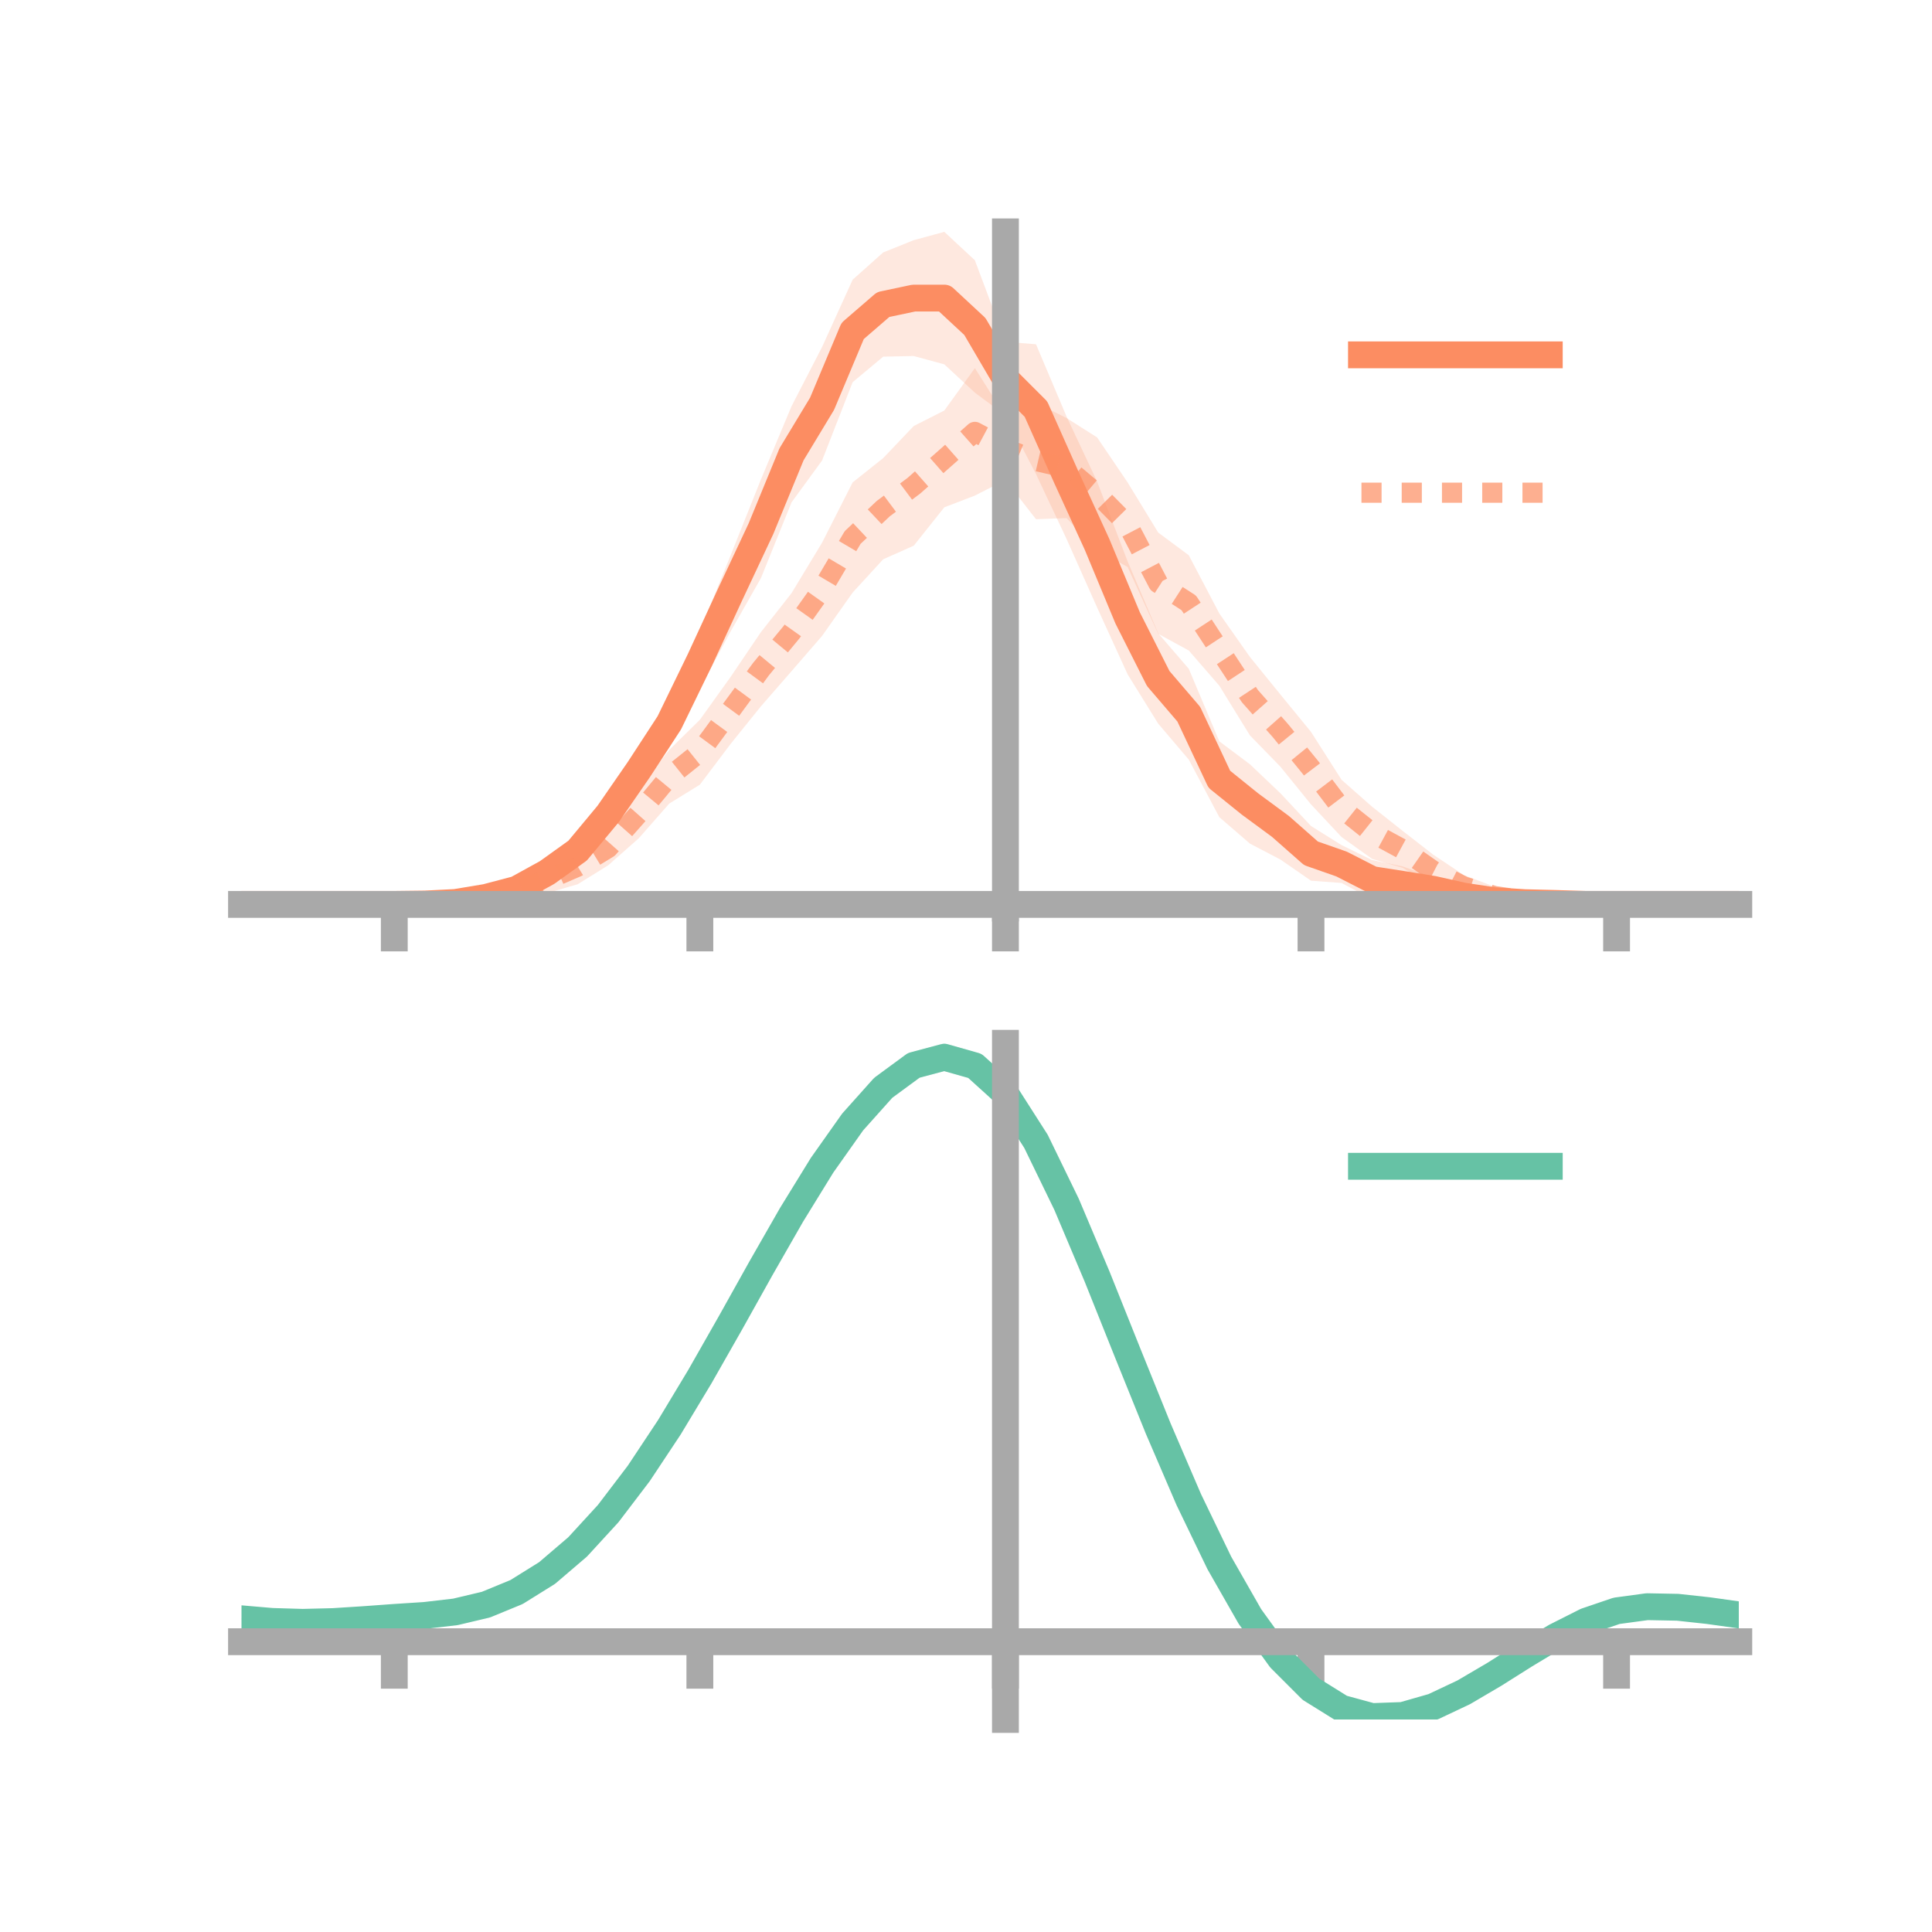 <?xml version="1.0" encoding="utf-8" standalone="no"?>
<!DOCTYPE svg PUBLIC "-//W3C//DTD SVG 1.1//EN"
  "http://www.w3.org/Graphics/SVG/1.1/DTD/svg11.dtd">
<!-- Created with matplotlib (https://matplotlib.org/) -->
<svg height="144pt" version="1.1" viewBox="0 0 144 144" width="144pt" xmlns="http://www.w3.org/2000/svg" xmlns:xlink="http://www.w3.org/1999/xlink">
 <defs>
  <style type="text/css">*{stroke-linecap:butt;stroke-linejoin:round;}</style>
 </defs>
 <g id="figure_1">
  <g id="patch_1">
   <path d="M 0 144 
L 144 144 
L 144 0 
L 0 0 
z
" style="fill:none;"/>
  </g>
  <g id="axes_1">
   <g id="patch_2">
    <path d="M 18 67.68 
L 129.6 67.68 
L 129.6 17.28 
L 18 17.28 
z
" style="fill:none;"/>
   </g>
   <g id="PolyCollection_1">
    <path clip-path="url(#pceaa093926)" d="M 18 67.409 
L 18 67.409 
L 20.278 67.409 
L 22.555 67.409 
L 24.833 67.409 
L 27.11 67.409 
L 29.388 67.409 
L 31.665 67.316 
L 33.943 67.064 
L 36.22 66.499 
L 38.498 65.717 
L 40.776 64.232 
L 43.053 62.116 
L 45.331 59.155 
L 47.608 55.742 
L 49.886 52.041 
L 52.163 47.053 
L 54.441 41.43 
L 56.718 35.73 
L 58.996 30.28 
L 61.273 25.864 
L 63.551 20.848 
L 65.829 18.814 
L 68.106 17.9 
L 70.384 17.28 
L 72.661 19.399 
L 74.939 25.48 
L 77.216 25.658 
L 79.494 31.044 
L 81.771 35.89 
L 84.049 41.852 
L 86.327 47.205 
L 88.604 49.847 
L 90.882 55.257 
L 93.159 56.961 
L 95.437 59.127 
L 97.714 61.566 
L 99.992 62.989 
L 102.269 64.104 
L 104.547 64.577 
L 106.824 65.389 
L 109.102 66 
L 111.38 66.591 
L 113.657 66.941 
L 115.935 67.116 
L 118.212 67.356 
L 120.49 67.409 
L 122.767 67.409 
L 125.045 67.409 
L 127.322 67.409 
L 129.6 67.409 
L 129.6 67.409 
L 129.6 67.409 
L 127.322 67.409 
L 125.045 67.409 
L 122.767 67.409 
L 120.49 67.409 
L 118.212 67.465 
L 115.935 67.557 
L 113.657 67.618 
L 111.38 67.68 
L 109.102 67.588 
L 106.824 67.18 
L 104.547 67.258 
L 102.269 67.023 
L 99.992 65.811 
L 97.714 65.641 
L 95.437 64.066 
L 93.159 62.876 
L 90.882 60.906 
L 88.604 56.615 
L 86.327 53.939 
L 84.049 50.264 
L 81.771 45.276 
L 79.494 40.169 
L 77.216 35.331 
L 74.939 30.958 
L 72.661 29.267 
L 70.384 27.157 
L 68.106 26.536 
L 65.829 26.584 
L 63.551 28.485 
L 61.273 34.323 
L 58.996 37.445 
L 56.718 43.083 
L 54.441 47.091 
L 52.163 51.333 
L 49.886 55.708 
L 47.608 58.997 
L 45.331 62.17 
L 43.053 64.683 
L 40.776 65.833 
L 38.498 66.857 
L 36.22 67.275 
L 33.943 67.466 
L 31.665 67.448 
L 29.388 67.409 
L 27.11 67.409 
L 24.833 67.409 
L 22.555 67.409 
L 20.278 67.409 
L 18 67.409 
z
" style="fill:#fc8d62;fill-opacity:0.2;"/>
   </g>
   <g id="PolyCollection_2">
    <path clip-path="url(#pceaa093926)" d="M 18 67.409 
L 18 67.409 
L 20.278 67.409 
L 22.555 67.409 
L 24.833 67.409 
L 27.11 67.409 
L 29.388 67.409 
L 31.665 67.346 
L 33.943 66.994 
L 36.22 66.537 
L 38.498 65.644 
L 40.776 64.597 
L 43.053 63.285 
L 45.331 61.916 
L 47.608 58.791 
L 49.886 55.887 
L 52.163 53.65 
L 54.441 50.473 
L 56.718 47.11 
L 58.996 44.211 
L 61.273 40.448 
L 63.551 35.957 
L 65.829 34.143 
L 68.106 31.751 
L 70.384 30.599 
L 72.661 27.439 
L 74.939 31.035 
L 77.216 30.016 
L 79.494 31.158 
L 81.771 32.601 
L 84.049 35.963 
L 86.327 39.694 
L 88.604 41.384 
L 90.882 45.724 
L 93.159 48.962 
L 95.437 51.768 
L 97.714 54.549 
L 99.992 58.122 
L 102.269 60.128 
L 104.547 61.931 
L 106.824 63.702 
L 109.102 65.221 
L 111.38 66.086 
L 113.657 66.704 
L 115.935 67.163 
L 118.212 67.283 
L 120.49 67.409 
L 122.767 67.409 
L 125.045 67.409 
L 127.322 67.409 
L 129.6 67.409 
L 129.6 67.409 
L 129.6 67.409 
L 127.322 67.409 
L 125.045 67.409 
L 122.767 67.409 
L 120.49 67.409 
L 118.212 67.482 
L 115.935 67.582 
L 113.657 67.543 
L 111.38 67.478 
L 109.102 66.926 
L 106.824 66.095 
L 104.547 64.683 
L 102.269 64.019 
L 99.992 62.388 
L 97.714 59.956 
L 95.437 57.148 
L 93.159 54.807 
L 90.882 51.109 
L 88.604 48.485 
L 86.327 47.242 
L 84.049 42.261 
L 81.771 41.009 
L 79.494 38.616 
L 77.216 38.7 
L 74.939 35.777 
L 72.661 36.938 
L 70.384 37.811 
L 68.106 40.672 
L 65.829 41.685 
L 63.551 44.167 
L 61.273 47.397 
L 58.996 50.026 
L 56.718 52.64 
L 54.441 55.466 
L 52.163 58.485 
L 49.886 59.891 
L 47.608 62.482 
L 45.331 64.495 
L 43.053 65.909 
L 40.776 66.571 
L 38.498 67.004 
L 36.22 67.397 
L 33.943 67.469 
L 31.665 67.478 
L 29.388 67.409 
L 27.11 67.409 
L 24.833 67.409 
L 22.555 67.409 
L 20.278 67.409 
L 18 67.409 
z
" style="fill:#fc8d62;fill-opacity:0.2;"/>
   </g>
   <g id="matplotlib.axis_1">
    <g id="xtick_1">
     <g id="line2d_1">
      <defs>
       <path d="M 0 0 
L 0 3.5 
" id="m0d99cd9275" style="stroke:#a9a9a9;stroke-width:2;"/>
      </defs>
      <g>
       <use style="fill:#a9a9a9;stroke:#a9a9a9;stroke-width:2;" x="29.388" xlink:href="#m0d99cd9275" y="67.409"/>
      </g>
     </g>
    </g>
    <g id="xtick_2">
     <g id="line2d_2">
      <g>
       <use style="fill:#a9a9a9;stroke:#a9a9a9;stroke-width:2;" x="52.163" xlink:href="#m0d99cd9275" y="67.409"/>
      </g>
     </g>
    </g>
    <g id="xtick_3">
     <g id="line2d_3">
      <g>
       <use style="fill:#a9a9a9;stroke:#a9a9a9;stroke-width:2;" x="74.939" xlink:href="#m0d99cd9275" y="67.409"/>
      </g>
     </g>
    </g>
    <g id="xtick_4">
     <g id="line2d_4">
      <g>
       <use style="fill:#a9a9a9;stroke:#a9a9a9;stroke-width:2;" x="97.714" xlink:href="#m0d99cd9275" y="67.409"/>
      </g>
     </g>
    </g>
    <g id="xtick_5">
     <g id="line2d_5">
      <g>
       <use style="fill:#a9a9a9;stroke:#a9a9a9;stroke-width:2;" x="120.49" xlink:href="#m0d99cd9275" y="67.409"/>
      </g>
     </g>
    </g>
   </g>
   <g id="matplotlib.axis_2"/>
   <g id="line2d_6">
    <path clip-path="url(#pceaa093926)" d="M 18 67.409 
L 20.278 67.409 
L 22.555 67.409 
L 24.833 67.409 
L 27.11 67.409 
L 29.388 67.409 
L 31.665 67.382 
L 33.943 67.265 
L 36.22 66.887 
L 38.498 66.287 
L 40.776 65.033 
L 43.053 63.4 
L 45.331 60.663 
L 47.608 57.369 
L 49.886 53.875 
L 52.163 49.193 
L 54.441 44.26 
L 56.718 39.407 
L 58.996 33.863 
L 61.273 30.094 
L 63.551 24.667 
L 65.829 22.699 
L 68.106 22.218 
L 70.384 22.218 
L 72.661 24.333 
L 74.939 28.219 
L 77.216 30.494 
L 79.494 35.607 
L 81.771 40.583 
L 84.049 46.058 
L 86.327 50.572 
L 88.604 53.231 
L 90.882 58.082 
L 93.159 59.918 
L 95.437 61.596 
L 97.714 63.603 
L 99.992 64.4 
L 102.269 65.563 
L 104.547 65.918 
L 106.824 66.284 
L 109.102 66.794 
L 111.38 67.135 
L 113.657 67.28 
L 115.935 67.337 
L 118.212 67.41 
L 120.49 67.409 
L 122.767 67.409 
L 125.045 67.409 
L 127.322 67.409 
L 129.6 67.409 
" style="fill:none;stroke:#fc8d62;stroke-linecap:square;stroke-width:2;"/>
   </g>
   <g id="line2d_7">
    <path clip-path="url(#pceaa093926)" d="M 18 67.409 
L 20.278 67.409 
L 22.555 67.409 
L 24.833 67.409 
L 27.11 67.409 
L 29.388 67.409 
L 31.665 67.412 
L 33.943 67.231 
L 36.22 66.967 
L 38.498 66.324 
L 40.776 65.584 
L 43.053 64.597 
L 45.331 63.206 
L 47.608 60.636 
L 49.886 57.889 
L 52.163 56.067 
L 54.441 52.97 
L 56.718 49.875 
L 58.996 47.119 
L 61.273 43.923 
L 63.551 40.062 
L 65.829 37.914 
L 68.106 36.211 
L 70.384 34.205 
L 72.661 32.189 
L 74.939 33.406 
L 77.216 34.358 
L 79.494 34.887 
L 81.771 36.805 
L 84.049 39.112 
L 86.327 43.468 
L 88.604 44.935 
L 90.882 48.416 
L 93.159 51.885 
L 95.437 54.458 
L 97.714 57.252 
L 99.992 60.255 
L 102.269 62.073 
L 104.547 63.307 
L 106.824 64.898 
L 109.102 66.073 
L 111.38 66.782 
L 113.657 67.124 
L 115.935 67.373 
L 118.212 67.383 
L 120.49 67.409 
L 122.767 67.409 
L 125.045 67.409 
L 127.322 67.409 
L 129.6 67.409 
" style="fill:none;stroke:#fc8d62;stroke-dasharray:1.5,1.5;stroke-dashoffset:0;stroke-opacity:0.7;stroke-width:1.5;"/>
   </g>
   <g id="patch_3">
    <path d="M 74.939 67.68 
L 74.939 17.28 
" style="fill:none;stroke:#a9a9a9;stroke-linecap:square;stroke-linejoin:miter;stroke-width:2;"/>
   </g>
   <g id="patch_4">
    <path d="M 129.6 67.68 
L 129.6 17.28 
" style="fill:none;"/>
   </g>
   <g id="patch_5">
    <path d="M 18 67.409 
L 129.6 67.409 
" style="fill:none;stroke:#a9a9a9;stroke-linecap:square;stroke-linejoin:miter;stroke-width:2;"/>
   </g>
   <g id="patch_6">
    <path d="M 18 17.28 
L 129.6 17.28 
" style="fill:none;"/>
   </g>
   <g id="legend_1">
    <g id="line2d_8">
     <path d="M 101.475 26.449 
L 115.475 26.449 
" style="fill:none;stroke:#fc8d62;stroke-linecap:square;stroke-width:2;"/>
    </g>
    <g id="line2d_9"/>
    <g id="text_1">
     <!--   -->
     <g transform="translate(121.075 28.899)scale(0.07 -0.07)">
      <defs>
       <path id="DejaVuSans-32"/>
      </defs>
      <use xlink:href="#DejaVuSans-32"/>
     </g>
    </g>
    <g id="line2d_10">
     <path d="M 101.475 36.724 
L 115.475 36.724 
" style="fill:none;stroke:#fc8d62;stroke-dasharray:1.5,1.5;stroke-dashoffset:0;stroke-opacity:0.7;stroke-width:1.5;"/>
    </g>
    <g id="line2d_11"/>
    <g id="text_2">
     <!--   -->
     <g transform="translate(121.075 39.174)scale(0.07 -0.07)">
      <use xlink:href="#DejaVuSans-32"/>
     </g>
    </g>
   </g>
  </g>
  <g id="axes_2">
   <g id="patch_7">
    <path d="M 18 128.16 
L 129.6 128.16 
L 129.6 77.76 
L 18 77.76 
z
" style="fill:none;"/>
   </g>
   <g id="PolyCollection_3">
    <path clip-path="url(#p6da36ac4ea)" d="M 18 120.697 
L 18 120.615 
L 20.278 120.82 
L 22.555 120.889 
L 24.833 120.826 
L 27.11 120.672 
L 29.388 120.498 
L 31.665 120.344 
L 33.943 120.074 
L 36.22 119.527 
L 38.498 118.578 
L 40.776 117.135 
L 43.053 115.145 
L 45.331 112.6 
L 47.608 109.531 
L 49.886 106.007 
L 52.163 102.126 
L 54.441 98.02 
L 56.718 93.841 
L 58.996 89.764 
L 61.273 85.979 
L 63.551 82.685 
L 65.829 80.084 
L 68.106 78.377 
L 70.384 77.76 
L 72.661 78.418 
L 74.939 80.517 
L 77.216 84.136 
L 79.494 88.901 
L 81.771 94.378 
L 84.049 100.162 
L 86.327 105.898 
L 88.604 111.288 
L 90.882 116.097 
L 93.159 120.157 
L 95.437 123.361 
L 97.714 125.67 
L 99.992 127.101 
L 102.269 127.726 
L 104.547 127.65 
L 106.824 127.009 
L 109.102 125.952 
L 111.38 124.638 
L 113.657 123.229 
L 115.935 121.882 
L 118.212 120.75 
L 120.49 119.98 
L 122.767 119.673 
L 125.045 119.723 
L 127.322 119.979 
L 129.6 120.311 
L 129.6 120.418 
L 129.6 120.418 
L 127.322 120.11 
L 125.045 119.872 
L 122.767 119.832 
L 120.49 120.143 
L 118.212 120.924 
L 115.935 122.089 
L 113.657 123.486 
L 111.38 124.951 
L 109.102 126.314 
L 106.824 127.409 
L 104.547 128.073 
L 102.269 128.16 
L 99.992 127.547 
L 97.714 126.145 
L 95.437 123.899 
L 93.159 120.801 
L 90.882 116.887 
L 88.604 112.253 
L 86.327 107.054 
L 84.049 101.515 
L 81.771 95.921 
L 79.494 90.619 
L 77.216 86.003 
L 74.939 82.497 
L 72.661 80.469 
L 70.384 79.837 
L 68.106 80.434 
L 65.829 82.075 
L 63.551 84.569 
L 61.273 87.72 
L 58.996 91.332 
L 56.718 95.216 
L 54.441 99.19 
L 52.163 103.09 
L 49.886 106.772 
L 47.608 110.115 
L 45.331 113.028 
L 43.053 115.45 
L 40.776 117.354 
L 38.498 118.748 
L 36.22 119.673 
L 33.943 120.206 
L 31.665 120.465 
L 29.388 120.606 
L 27.11 120.764 
L 24.833 120.9 
L 22.555 120.95 
L 20.278 120.883 
L 18 120.697 
z
" style="fill:#66c2a5;fill-opacity:0.2;"/>
   </g>
   <g id="matplotlib.axis_3">
    <g id="xtick_6">
     <g id="line2d_12">
      <g>
       <use style="fill:#a9a9a9;stroke:#a9a9a9;stroke-width:2;" x="29.388" xlink:href="#m0d99cd9275" y="122.364"/>
      </g>
     </g>
    </g>
    <g id="xtick_7">
     <g id="line2d_13">
      <g>
       <use style="fill:#a9a9a9;stroke:#a9a9a9;stroke-width:2;" x="52.163" xlink:href="#m0d99cd9275" y="122.364"/>
      </g>
     </g>
    </g>
    <g id="xtick_8">
     <g id="line2d_14">
      <g>
       <use style="fill:#a9a9a9;stroke:#a9a9a9;stroke-width:2;" x="74.939" xlink:href="#m0d99cd9275" y="122.364"/>
      </g>
     </g>
    </g>
    <g id="xtick_9">
     <g id="line2d_15">
      <g>
       <use style="fill:#a9a9a9;stroke:#a9a9a9;stroke-width:2;" x="97.714" xlink:href="#m0d99cd9275" y="122.364"/>
      </g>
     </g>
    </g>
    <g id="xtick_10">
     <g id="line2d_16">
      <g>
       <use style="fill:#a9a9a9;stroke:#a9a9a9;stroke-width:2;" x="120.49" xlink:href="#m0d99cd9275" y="122.364"/>
      </g>
     </g>
    </g>
   </g>
   <g id="matplotlib.axis_4"/>
   <g id="line2d_17">
    <path clip-path="url(#p6da36ac4ea)" d="M 18 120.656 
L 20.278 120.852 
L 22.555 120.919 
L 24.833 120.863 
L 27.11 120.718 
L 29.388 120.552 
L 31.665 120.405 
L 33.943 120.14 
L 36.22 119.6 
L 38.498 118.663 
L 40.776 117.244 
L 43.053 115.297 
L 45.331 112.814 
L 47.608 109.823 
L 49.886 106.389 
L 52.163 102.608 
L 54.441 98.605 
L 56.718 94.528 
L 58.996 90.548 
L 61.273 86.849 
L 63.551 83.627 
L 65.829 81.08 
L 68.106 79.406 
L 70.384 78.799 
L 72.661 79.443 
L 74.939 81.507 
L 77.216 85.069 
L 79.494 89.76 
L 81.771 95.149 
L 84.049 100.839 
L 86.327 106.476 
L 88.604 111.77 
L 90.882 116.492 
L 93.159 120.479 
L 95.437 123.63 
L 97.714 125.907 
L 99.992 127.324 
L 102.269 127.943 
L 104.547 127.861 
L 106.824 127.209 
L 109.102 126.133 
L 111.38 124.794 
L 113.657 123.358 
L 115.935 121.986 
L 118.212 120.837 
L 120.49 120.062 
L 122.767 119.753 
L 125.045 119.797 
L 127.322 120.045 
L 129.6 120.365 
" style="fill:none;stroke:#66c2a5;stroke-linecap:square;stroke-width:2;"/>
   </g>
   <g id="patch_8">
    <path d="M 74.939 128.16 
L 74.939 77.76 
" style="fill:none;stroke:#a9a9a9;stroke-linecap:square;stroke-linejoin:miter;stroke-width:2;"/>
   </g>
   <g id="patch_9">
    <path d="M 129.6 128.16 
L 129.6 77.76 
" style="fill:none;"/>
   </g>
   <g id="patch_10">
    <path d="M 18 122.364 
L 129.6 122.364 
" style="fill:none;stroke:#a9a9a9;stroke-linecap:square;stroke-linejoin:miter;stroke-width:2;"/>
   </g>
   <g id="patch_11">
    <path d="M 18 77.76 
L 129.6 77.76 
" style="fill:none;"/>
   </g>
   <g id="legend_2">
    <g id="line2d_18">
     <path d="M 101.475 86.929 
L 115.475 86.929 
" style="fill:none;stroke:#66c2a5;stroke-linecap:square;stroke-width:2;"/>
    </g>
    <g id="line2d_19"/>
    <g id="text_3">
     <!--   -->
     <g transform="translate(121.075 89.379)scale(0.07 -0.07)">
      <use xlink:href="#DejaVuSans-32"/>
     </g>
    </g>
   </g>
  </g>
 </g>
 <defs>
  <clipPath id="pceaa093926">
   <rect height="50.4" width="111.6" x="18" y="17.28"/>
  </clipPath>
  <clipPath id="p6da36ac4ea">
   <rect height="50.4" width="111.6" x="18" y="77.76"/>
  </clipPath>
 </defs>
</svg>
